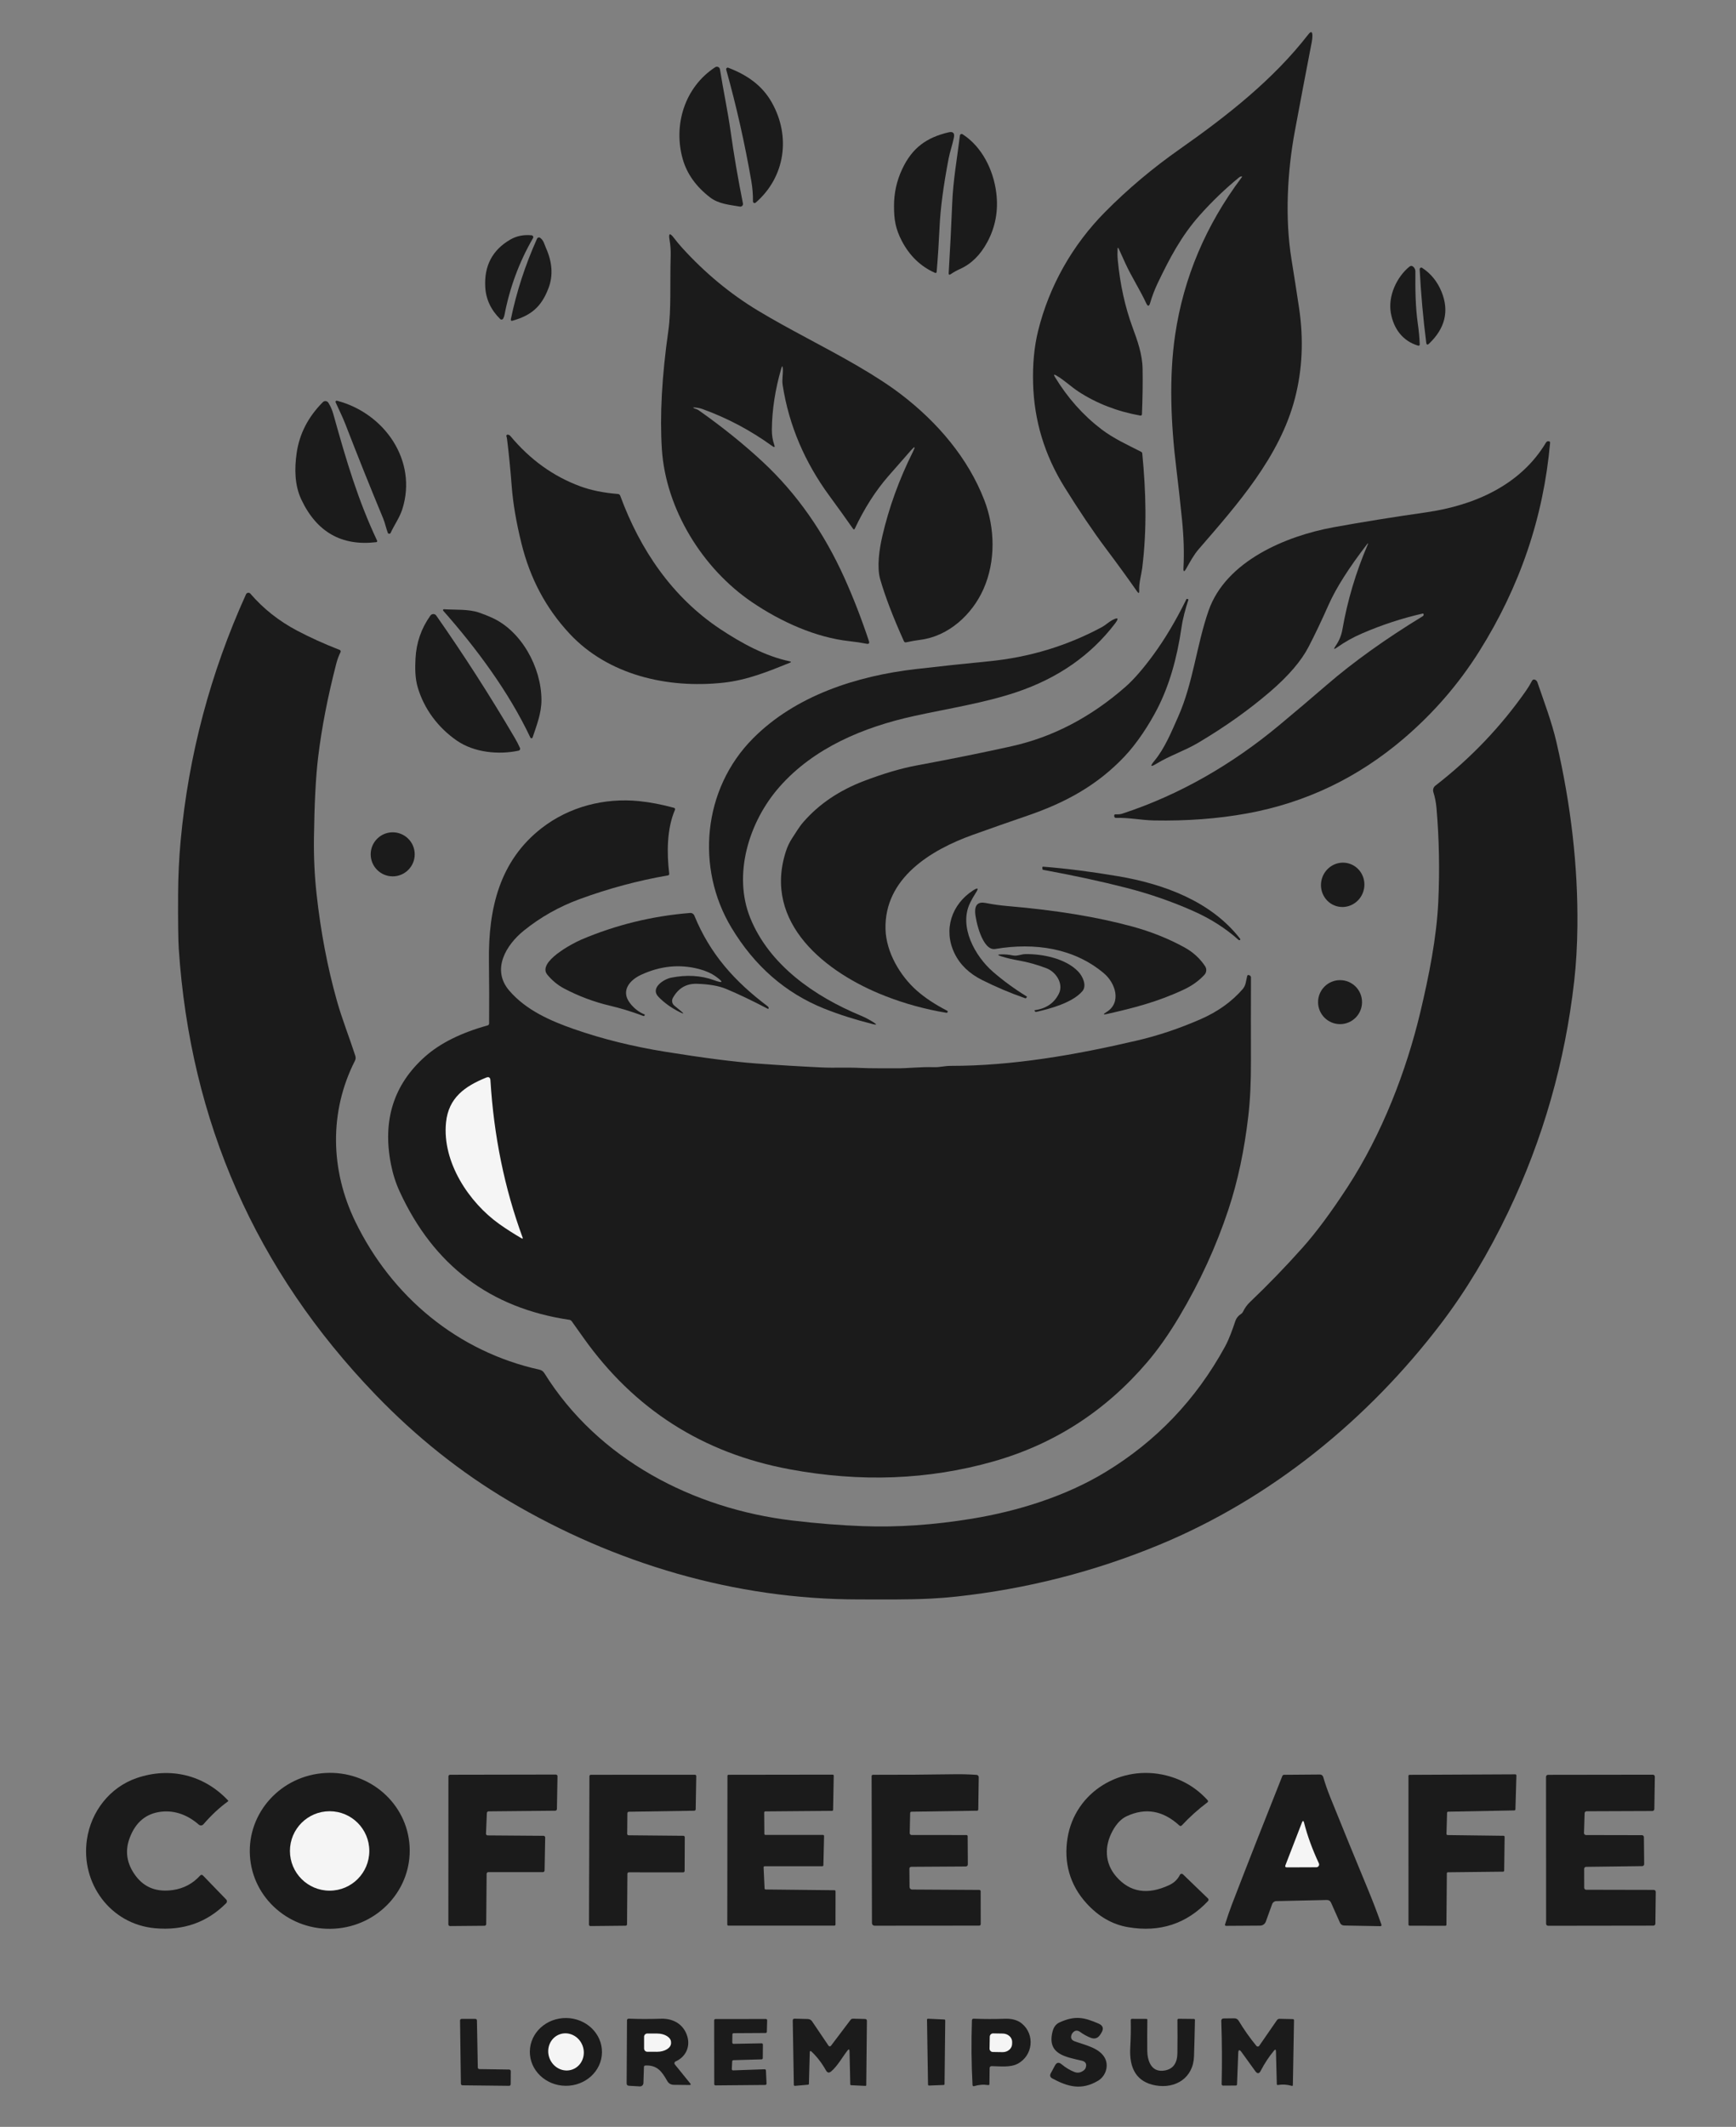 <?xml version="1.0" encoding="UTF-8"?>
<svg id="Layer_1" xmlns="http://www.w3.org/2000/svg" version="1.1" viewBox="0 0 2474.15 3029.18">
  <rect x="0" y="0" width="2474.15" height="3029.18" fill="#808080" stroke="none"/>
  <!-- Generator: Adobe Illustrator 29.8.1, SVG Export Plug-In . SVG Version: 2.1.1 Build 2)  -->
  <defs>
    <style>
      .st0 {
        fill: #f5f5f5;
      }

      .st1 {
        fill: #1b1b1b;
      }
    </style>
  </defs>
  <path class="st1" d="M1505.47,534.78c-3.4-1.95-4.06-1.25-2.03,2.07,18.05,29.73,40.12,54.53,66.25,74.49,17.03,13.01,37.42,22.34,56.64,32.11.94.47,1.56,1.37,1.64,2.38,5.23,54.45,6.84,107.5-.08,163.28-1.09,8.87-4.88,21.13-4.3,32.15.2,3.91-.82,4.26-3.05,1.06-13.98-19.96-28.79-40.31-44.41-61.09-18.12-24.14-37.81-53.32-59.06-87.5-28.36-45.62-43.24-94.77-44.69-147.46-.78-27.69,1.6-52.66,7.11-74.92,15.82-64.1,49.06-122.5,95.24-169.18,32.3-32.66,67.89-62.62,106.72-89.84,67.85-47.62,133.36-99.14,182.97-163.09,4.06-5.23,6.05-4.53,6.02,2.07-.04,2.73-.31,5.55-.9,8.48-8.63,44.41-16.68,86.95-24.22,127.54-10.43,56.09-14.3,122.58-4.73,181.76,3.91,24.1,7.5,47.23,10.82,69.34,6.72,44.96,4.77,87.93-5.86,128.91-21.68,83.36-81.95,151.02-137.15,214.8-7.07,8.16-12.42,18.2-17.73,27.58-3.01,5.35-4.34,4.96-3.98-1.17,1.13-20.74.43-43.52-2.07-68.36-2.58-25.59-5.31-50.19-8.2-73.75-7.54-61.41-10.62-128.83-1.56-189.77,12.07-81.25,43.63-155.86,94.65-223.83,1.13-1.52.82-1.99-1.01-1.48-.98.27-1.84.74-2.66,1.41-19.92,16.29-38.63,34.3-56.13,53.95-26.21,29.45-42.77,61.17-59.49,95.98-4.49,9.34-8.16,18.95-11.05,28.83-1.49,5.04-3.32,5.2-5.55.43-9.1-19.61-20.94-37.62-29.88-57.19-3.09-6.68-6.13-13.44-9.18-20.23-1.05-2.34-1.64-2.23-1.8.35-.27,5.31-.2,10.55.31,15.66,3.32,34.65,10.31,66.41,20.94,95.35,7.15,19.41,14.06,38.59,14.41,59.38.35,19.65.04,41.17-.9,64.49-.08,1.68-.94,2.34-2.58,2.07-32.62-5.86-61.88-17.19-87.7-33.98-10.9-7.07-20.43-16.56-31.76-23.05h0v-.03Z"/>
  <path class="st1" d="M973.09,226.77c-13.91-48.87,2.81-102.77,46.21-131.02,2.69-1.76,6.29-.16,6.8,3.01,4.61,29.38,11.13,59.41,15.16,88.32,4.65,33.2,10.51,67.42,17.58,102.7.51,2.58-1.68,4.88-4.3,4.45-14.69-2.54-30.31-3.67-42.5-13.05-20-15.35-32.97-33.52-38.95-54.41h0Z"/>
  <path class="st1" d="M1037.97,96.5c26.72,10.23,48.2,25,61.95,49.38,27.54,48.71,18.98,106.52-22.97,142.77-1.52,1.33-3.87.2-3.83-1.8.12-9.65-.66-19.3-2.34-29.02-9.34-53.75-21.25-106.64-35.78-158.63-.47-1.8,1.25-3.36,2.97-2.7h0Z"/>
  <path class="st1" d="M1285.86,240.72c14.41-30.66,35.12-44.92,65.98-52.23,6.41-1.48,8.95.98,7.66,7.42-2.07,10.43-5.55,19.69-7.54,30-7.34,38.36-11.64,70.7-12.85,97.03-.98,21.25-2.34,42.58-4.14,63.95-.16,1.8-1.05,2.34-2.73,1.6-20.27-9.14-35.86-24.18-46.84-45.08-9.26-17.66-11.25-30.9-11.25-50-.04-18.52,3.87-36.09,11.72-52.7h0Z"/>
  <path class="st1" d="M1368.24,383.1c-4.65,2.07-9.02,4.53-13.2,7.34-2.15,1.45-3.12.9-2.97-1.68,1.99-32.89,3.67-66.09,5.04-99.61,1.29-32.58,7.11-64.61,10.94-96.13.24-1.84,2.3-2.81,3.83-1.8,27.77,17.85,43.99,51.05,48.01,83.4,3.16,25.16-1.13,48.55-12.81,70.23-9.88,18.32-22.81,31.05-38.83,38.24h-.01Z"/>
  <path class="st1" d="M727.11,341.3c9.02-5.23,19.18-7.3,30.51-6.17,1.91.2,3.01,2.3,2.03,3.98-19.65,33.95-33.16,70.39-40.62,109.3-.35,1.95-1.02,3.75-1.95,5.43-.86,1.52-2.93,1.84-4.18.59-13.28-13.09-20.39-28.32-21.33-45.7-1.64-30.2,10.2-52.66,35.55-67.42h-.01Z"/>
  <path class="st1" d="M989.49,581.62c1.91.82,4.22,1.29,5.98,2.5,34.61,24.41,65.43,49.22,92.46,74.49,47.69,44.57,86.17,99.38,115.51,164.41,12.7,28.16,24.34,58.12,34.92,89.96,1.09,3.24-.04,4.53-3.36,3.87-7.77-1.52-15.82-2.73-24.18-3.63-48.16-5.23-97.85-27.62-139.22-55.7-70.43-47.85-122.66-132.34-128.28-217.5-3.12-47.77-.04-104.18,9.22-169.14,4.22-29.57,2.15-67.66,3.32-106.88.19-7.54-.31-14.92-1.6-22.23-1.72-9.73.39-10.62,6.33-2.77,3.63,4.8,7.5,9.41,11.52,13.87,32.54,35.82,68.56,65.66,108.01,89.45,44.65,26.99,94.22,51.02,141.91,78.75,25.19,14.65,45.94,28.2,62.27,40.7,52.27,39.96,95.51,90.98,118.52,150.47,15.27,39.41,16.52,87.11-1.25,126.91-16.13,36.17-49.65,67.03-89.96,72.11-6.33.78-13.09,1.99-20.31,3.59-1.21.27-2.46-.35-2.97-1.48-15.62-34.57-26.91-64.1-33.91-88.52-4.88-17.19-1.29-42.34,2.97-60.78,9.41-40.86,23.98-81.09,43.71-120.66,3.91-7.85,2.97-8.48-2.85-1.95-9.96,11.21-20.7,23.44-32.23,36.72-18.32,21.05-34.22,45.98-47.77,74.77-.7,1.44-1.52,1.52-2.46.19-10.55-15.04-21.8-30.66-33.71-46.91-34.61-47.19-57.66-99.69-66.64-157.89-1.17-7.77.66-15.19.27-22.85-.23-4.84-1.02-4.92-2.38-.27-8.59,29.77-13.01,58.59-13.28,86.52-.08,7.85,1.06,15.08,3.4,21.72,1.25,3.48.39,4.14-2.62,1.99-30.9-22.38-64.06-40-99.57-52.85-3.48-1.25-7.27-1.99-11.44-2.27-2.46-.15-2.54.28-.31,1.29h-.02Z"/>
  <path class="st1" d="M781.84,410.06c-10.39,27.73-25.55,39.26-51.13,46.64-2.15.62-3.01-.16-2.58-2.34,8.01-38.79,20.43-76.91,37.27-114.45.74-1.72,2.93-2.3,4.45-1.17,5.12,3.79,5.86,9.02,8.24,14.38,9.1,20.35,10.35,39.34,3.75,56.95h0Z"/>
  <path class="st1" d="M2021.25,492.32c-22.23-6.48-35.12-24.38-39.02-46.56-4.26-24.3,8.44-51.17,26.25-65.82,2.15-1.76,4.18-1.64,6.09.31,1.8,1.8,2.7,4.02,2.66,6.68-.23,24.34-.04,49.49,3.4,73.79,1.48,10.2,2.42,20.16,2.77,29.88.04,1.17-1.06,2.03-2.15,1.72h0Z"/>
  <path class="st1" d="M2054.57,415.76c11.01,27.19,5.08,51.76-17.85,73.67-2.3,2.19-3.67,1.72-4.06-1.45-4.41-34.57-7.5-69.41-9.34-104.45-.08-1.88,1.99-3.05,3.55-2.03,12.54,8.2,21.76,19.61,27.7,34.26h0Z"/>
  <path class="st1" d="M429.49,711.54c-9.61-20.31-9.96-43.75-6.68-66.41,3.94-27.27,16.37-51.37,37.27-72.34,2.31-2.34,6.21-1.91,7.93.86,3.09,4.92,5.43,10.27,7.03,16.02,18.94,67.93,35.31,122.89,62.42,180.39.43.94-.16,1.99-1.17,2.11-49.26,5.9-84.88-14.3-106.8-60.62h0Z"/>
  <path class="st1" d="M480.23,570.72c67.54,17.58,115.16,85.19,93.16,154.49-3.79,11.91-11.37,22.27-16.64,33.71-.82,1.8-3.4,1.68-4.1-.16-2.5-6.76-3.83-13.75-6.56-20.39-18.01-43.28-35.98-88.12-53.94-134.49-4.14-10.7-9.22-20.51-13.83-30.9-.55-1.25.59-2.62,1.92-2.26h-.01Z"/>
  <path class="st1" d="M722.73,625.95c-.19-1.68-.55-3.24-.98-4.69-.35-1.17.55-2.31,1.76-2.23,1.6.12,2.93.78,3.98,2.07,28.09,33.67,61.33,57.54,99.69,71.6,15.35,5.62,33.2,9.26,53.56,10.86,1.44.12,2.69,1.09,3.2,2.46,28.4,77.23,74.38,144.69,142.58,189.96,30.08,19.96,63.98,38.52,98.83,45.86,2.46.51,2.5,1.25.19,2.15-30.08,12.11-60.12,24.61-94.81,28.36-79.45,8.59-164.1-10.9-219.02-69.88-34.14-36.72-56.25-78.91-68.52-128.44-7.42-30-12.07-57.19-13.91-81.6-1.76-23.08-3.95-45.27-6.56-66.48h.01Z"/>
  <path class="st1" d="M1948.12,775.37c-25.78,33.48-43.98,62.15-54.57,85.98-10.43,23.48-20,43.52-28.67,60.12-10.43,20.04-28.55,41.13-54.38,63.36-30.35,26.09-64.65,50.47-102.89,73.09-19.22,11.37-40.74,18.36-59.06,29.57-8.87,5.43-9.96,4.14-3.32-3.87,14.77-17.77,24.45-41.64,33.91-62.89,21.45-48.2,26.09-101.72,43.4-151.21,24.61-70.31,109.96-106.13,177.73-118.52,40.27-7.34,84.41-14.45,132.38-21.33,68.24-9.77,134.41-38.63,170.59-99.18,1.09-1.84,2.66-2.46,4.69-1.91.82.23,1.37,1.05,1.29,1.91-9.38,106.09-43.09,205.23-101.13,297.38-29.18,46.33-64.92,87.62-107.3,123.83-65.59,56.06-140.16,91.68-223.63,106.84-41.6,7.54-85.78,10.86-132.58,9.96-18.28-.35-36.05-4.3-54.06-3.59-1.41.04-2.58-1.13-2.54-2.54v-.98c.04-.94.82-1.64,1.72-1.6,3.98.2,7.23-.12,9.69-.94,82.3-26.91,157.42-70.82,223.48-125.74,22.77-18.94,45.43-38.12,67.93-57.54,38.09-32.85,83.71-65.51,136.84-97.89.98-.59,1.45-1.48,1.37-2.69-.04-.74-.74-1.29-1.48-1.13-29.34,6.68-57.97,16.06-85.9,28.12-13.16,5.66-25.08,12.31-35.74,19.92-4.96,3.56-5.7,2.81-2.23-2.19,4.88-7.07,8.05-14.69,9.49-22.93,7.19-41.37,19.18-81.6,35.98-120.78,1.21-2.85.9-3.04-.98-.62h-.03Z"/>
  <path class="st1" d="M775.7,1955.52c76.52,122.93,212.19,193.32,353.71,210.08,35.12,4.18,68.56,6.84,100.39,8.01,49.1,1.84,100.86-1.68,155.35-10.62,65.62-10.74,133.87-32.03,190.7-66.6,72.23-43.87,128.83-103.24,169.84-178.12,6.45-11.84,10.74-24.45,15.04-37.11,1.37-3.95,4.06-7.23,8.09-9.88,1.21-.78,2.15-1.88,2.77-3.16,2.46-5.2,5.78-9.77,9.92-13.71,26.02-24.8,50.98-50.62,74.92-77.46,19.38-21.68,40.74-50.47,64.14-86.37,49.06-75.35,83.83-165.27,103.99-250.27,11.84-50,22.97-104.84,25.31-156.56,2.07-44.81,1.21-89.06-2.58-132.81-.7-8.09-2.19-15.66-4.45-22.73-1.09-3.4.08-7.11,2.89-9.26,50.27-38.94,93.28-83.94,129.02-135,3.24-4.61,6.17-9.45,8.79-14.49.7-1.41,2.38-2.07,3.87-1.48,1.84.66,3.09,1.99,3.75,3.91,9.65,28.24,20.31,55.94,27.11,85.23,20.82,89.81,30.74,177.15,29.84,262.07-.31,28.32-1.84,54.41-4.57,78.36-13.16,115.43-44.45,224.84-93.87,328.24-28.48,59.57-60.35,112.5-95.62,158.87-104.38,137.15-242.58,249.77-402.42,315.74-92.03,38.01-187.93,62.46-287.66,73.4-12.03,1.33-24.14,2.3-36.33,2.93-34.57,1.8-70.23,1.21-104.53,1.21-174.73-.08-346.99-50.86-498.4-140.59-68.4-40.51-131.6-90.86-189.53-150.98-170.59-177.03-264.06-388.83-280.43-635.39-.78-11.99-1.09-37.62-.94-76.88.12-26.02,1.33-51.56,3.63-76.64,11.25-121.8,42.31-238.79,93.16-351.02,1.13-2.5,4.45-2.97,6.25-.9,18.4,21.37,40.59,38.94,66.6,52.66,18.44,9.73,38.63,18.87,60.62,27.42,1.25.47,1.84,1.95,1.25,3.16-2.58,5.27-4.57,10.62-5.98,16.06-12.38,47.85-21.06,92.62-26.02,134.3-3.32,27.73-5.27,65.94-5.9,114.61-.35,27.15.9,53.79,3.79,79.84,5.86,53.48,15.51,104.02,28.91,151.68,7.46,26.52,17.93,52.58,26.29,78.52.74,2.3.55,4.8-.55,6.95-36.88,72.58-35.23,155.55.51,229.1,52.19,107.38,146.25,185.23,262.46,210.9,3,.67,5.27,2.27,6.83,4.81h0l.04-.03Z"/>
  <path class="st1" d="M1261.33,1418.45c-83.91-32.69-174.45-103.44-141.25-205.98,2.23-6.88,5.27-13.24,9.14-19.06,5.23-7.81,9.57-15.59,15.86-22.77,22.15-25.43,50.9-44.84,86.21-58.32,27.89-10.62,52.81-17.97,74.73-22.07,50.27-9.34,95.59-18.48,135.9-27.46,58.79-13.12,112.85-41.37,162.27-84.73,11.72-10.31,24.96-25.51,39.69-45.62,16.6-22.7,32.23-48.95,46.84-78.75.35-.7.86-.9,1.6-.62l.94.35c.39.19.51.47.39.9-4.18,13.01-7.81,25.98-9.77,39.34-6.52,45.12-17.97,83.63-34.34,115.55-11.72,22.85-29.14,49.53-46.99,68.32-38.59,40.7-83.44,65.43-138.12,84.14-26.48,9.1-52.5,18.2-78.01,27.34-59.61,21.37-126.41,61.68-124.38,134.57.9,32.66,20.82,66.21,44.26,86.99,11.68,10.35,26.21,20,43.59,28.94.66.35.94.86.74,1.56-.23,1.09-.9,1.56-1.99,1.37-29.96-4.96-59.06-12.93-87.3-23.98h0Z"/>
  <path class="st1" d="M701.21,879.78c41.72,18.79,70.27,70.39,70.47,116.91.08,19.1-6.8,36.06-12.62,53.67-.47,1.44-2.5,1.6-3.16.19-30.82-65.35-77.31-127.73-124.22-180.74-.74-.86-.12-2.19,1.02-2.11,15.9,1.09,34.92-.47,50.19,4.81,6.21,2.15,12.34,4.57,18.32,7.26h0Z"/>
  <path class="st1" d="M651.21,1054.9c-26.68-18.4-46.76-44.92-55.9-76.06-3.87-13.05-3.83-27.85-3.12-41.06,1.17-22.58,8.24-42.93,21.25-61.09,2.07-2.85,6.33-2.85,8.32.04,39.45,56.33,76.72,114.34,111.8,174.06,2.77,4.69,5.27,9.53,7.5,14.49.74,1.6-.19,3.44-1.91,3.83-28.83,6.21-63.75,2.5-87.93-14.22h0Z"/>
  <path class="st1" d="M1174.92,1436.62c-55.43-22.19-99.61-60.7-132.58-115.59-50.82-84.53-41.02-197.03,30.78-269.3,60.47-60.94,147.77-89.06,232.03-98.79,34.8-4.02,69.49-7.73,104.06-11.09,57.7-5.66,111.48-21.91,161.37-48.79,5.23-2.85,9.57-7.19,14.49-9.81,8.55-4.53,9.92-2.93,4.06,4.81-34.57,45.35-81.45,77.93-140.62,97.81-45.86,15.39-97.23,23.28-145.27,33.79-73.16,15.98-143.32,45.62-192.07,100.74-44.22,50.04-66.84,125.59-41.84,187.15,27.15,66.84,91.25,111.44,157.23,138.83,6.56,2.73,12.85,6.05,18.83,9.92,4.49,2.89,4.14,3.67-1.06,2.38-25.62-6.44-48.75-13.83-69.41-22.07h0Z"/>
  <path class="st1" d="M697.07,1457.59c.23-27.15.16-56.8-.23-88.98-.94-74.96,15.31-142.81,75.27-189.3,39.14-30.31,89.3-43.32,138.71-38.32,15.74,1.6,32.31,4.77,49.77,9.53,1.25.31,1.88,1.68,1.37,2.85-11.68,27.15-11.72,61.56-8.2,90.9.16,1.45-.47,2.27-1.88,2.5-42.73,7.42-84.61,18.67-125.62,33.71-29.41,10.78-55.98,25.78-79.73,44.96-25,20.16-46.64,55.23-20.78,85.39,23.87,27.85,58.63,43.09,92.31,54.84,40.19,14.02,83.56,24.77,130.04,32.27,54.18,8.71,97.46,14.3,129.92,16.72,31.21,2.3,62.11,4.18,92.73,5.62,18.48.86,36.44-.24,54.57.66,16.95.86,33.79.35,50.82.59,16.6.23,36.33-2.3,54.69-1.6,7.89.31,15.66-1.88,23.71-1.88,88.32.12,178.44-15.66,265.66-36.02,30.24-7.03,60.43-17.15,90.62-30.31,24.69-10.78,44.8-25.16,60.39-43.16,4.45-5.19,4.65-11.91,6.25-18.36.43-1.76,1.68-2.07,3.75-.9,1.05.59,1.68,1.68,1.68,2.85-.12,40.51-.16,80.23-.04,119.1.12,29.65-1.13,55.59-3.71,77.81-5.66,49.06-15.12,93.63-28.44,133.71-17.38,52.42-40.7,103.2-69.96,152.34-14.96,25.08-30.12,46.64-45.47,64.65-59.61,69.84-132.77,117.07-219.49,141.68-92.62,26.29-189.57,29.96-290.78,11.09-123.32-22.97-221.13-85.39-293.44-187.23-5.62-7.93-11.21-15.74-16.72-23.51-.86-1.17-1.99-1.88-3.44-2.07-112.93-16.72-193.55-77.7-241.88-182.89-5.51-11.99-9.65-24.92-12.34-38.71-12.31-62.5,3.91-113.59,48.59-153.28,21.52-19.1,51.21-33.87,89.06-44.38,1.45-.43,2.19-1.37,2.23-2.89h0v.02Z"/>
  <path class="st1" d="M591.05,1216.77c0,17.31-14.06,31.37-31.37,31.37s-31.37-14.06-31.37-31.37,14.06-31.37,31.37-31.37,31.37,14.06,31.37,31.37h0Z"/>
  <path class="st1" d="M1904.82,1290.61c-16.38-4.73-25.76-22.2-20.91-38.97,4.84-16.78,22.07-26.55,38.46-21.83,16.38,4.74,25.76,22.2,20.91,38.97-4.84,16.78-22.07,26.55-38.46,21.83h0Z"/>
  <path class="st1" d="M1700.39,1297.4c-30.27-13.4-61.91-24.38-94.88-32.85-35.9-9.22-75.55-17.77-118.91-25.7-.51-.08-.82-.39-.86-.94l-.2-2.19c-.08-.98.35-1.41,1.29-1.37,33.4,2.66,68.91,7.19,106.52,13.56,66.02,11.17,133.01,36.13,174.02,89.06.66.86.51,1.52-.47,1.95-.62.27-1.21.16-1.72-.31-18.44-16.52-40.04-30.27-64.8-41.21h0Z"/>
  <path class="st1" d="M1382.58,1285.95c-16.52,33.67,7.11,76.06,32.66,98.16,14.61,12.66,30.62,24.38,48.09,35.12.2.12.27.31.16.55l-.43.94c-.47.98-1.21,1.29-2.23.94-21.45-7.54-41.84-16.17-61.17-25.9-18.4-9.22-31.49-21.88-39.3-38.01-16.33-33.71-4.06-70.04,26.68-89.69,6.88-4.38,8.09-3.16,3.59,3.67-2.85,4.42-5.55,9.14-8.05,14.22h0Z"/>
  <path class="st1" d="M1573.28,1386.19c-42.26-35.59-98.05-44.22-154.88-34.61-18.36,3.09-28.2-41.06-28.63-52.46-.35-10.78,4.65-15.12,15.08-13.05,10.08,1.99,20.59,3.48,31.48,4.41,68.24,5.78,127.27,15.47,177.11,29.02,26.72,7.27,51.52,17.15,74.38,29.65,12.34,6.72,22.27,15.74,29.73,27.03,2.5,3.79,2.11,8.79-.98,12.15-7.97,8.63-17.77,15.62-29.38,21.06-37.46,17.58-71.56,26.21-109.38,34.77-5.7,1.29-6.05.39-1.05-2.62,22.23-13.48,13.01-41.48-3.48-55.35h0Z"/>
  <path class="st1" d="M1017.5,1395.99c13.28,4.81,14.18,3.09,2.73-5.16-6.44-4.65-14.45-8.2-23.94-10.7-27.62-7.23-55.19-4.49-82.73,8.28-15.78,7.3-29.34,22.5-15.78,40.19,5.82,7.58,12.85,13.01,21.09,16.33.12.04.19.19.12.31l-.39.94c-.35.86-.98,1.13-1.84.78-16.21-6.13-32.19-11.02-47.93-14.73-22.11-5.16-44.45-13.59-64.81-24.34-9.1-4.81-17.07-11.37-23.94-19.65-15-18.09,36.48-44.92,48.2-49.92,49.38-21.02,101.17-33.71,155.35-38.05,2.54-.19,4.92,1.29,5.9,3.63,22.42,54.84,57.34,93.79,104.77,129.45.66.51,1.09,1.21,1.21,2.07.04.35,0,.66-.16.98-.23.51-.59.62-1.09.35-22.54-11.76-42.31-21.21-59.3-28.28-10.51-4.38-24.45-6.8-41.84-7.31-15.04-.43-26.41,6.25-34.14,20.12-2.03,3.67-1.17,8.28,2.07,10.94l9.41,7.77c4.69,3.87,4.3,4.45-1.17,1.76-12.31-6.09-22.58-13.44-30.9-22.07-12.03-12.46,7.38-25.08,18.12-27.23,22.11-4.38,42.42-3.2,60.98,3.52h0v.02Z"/>
  <path class="st1" d="M1509.18,1415.06c6.84-13.94-3.98-30.78-17.81-36.06-13.36-5.12-26.64-8.79-39.84-11.09-8.59-1.48-16.84-3.44-24.69-5.9-5.59-1.72-5.43-2.66.39-2.77,5.2-.12,10.59.39,16.25,1.52,6.33,1.29,11.6-1.76,17.89-1.88,24.38-.39,57.38,6.17,75.27,24.81,6.21,6.41,12.85,20,5.94,28.01-14.14,16.44-45.59,24.96-66.02,29.53-.35.08-.66,0-.94-.27l-1.05-1.09c-.39-.39-.2-1.06.35-1.13,16.29-2.34,27.7-10.24,34.26-23.67h0Z"/>
  <path class="st1" d="M1941.17,1427.28c0,17.31-14.02,31.33-31.33,31.33s-31.33-14.02-31.33-31.33,14.02-31.33,31.33-31.33,31.33,14.02,31.33,31.33h0Z"/>
  <path class="st0" d="M692.81,1534.78c3.87-1.56,5.9-.27,6.17,3.87,4.84,79.38,20.12,153.95,45.78,223.71.66,1.84.16,2.23-1.52,1.25-11.06-6.45-21.44-13.09-31.25-20-43.67-30.94-81.95-88.48-76.33-144.84,3.52-35.43,27.07-51.76,57.15-63.98h0Z"/>
  <path class="st1" d="M184.97,2617.24c-7.3,19.1-4.45,37.3,8.48,54.53,12.58,16.76,30.35,23.44,53.28,20.04,15.19-2.27,27.97-9.06,38.28-20.35,1.44-1.64,2.97-1.68,4.49-.08l32.89,33.98c1.41,1.45,1.41,3.79-.04,5.24-27.38,27.5-61.29,39.38-101.72,35.62-63.32-5.86-105.82-63.95-96.76-126.25,5.82-39.96,32.7-74.45,70.78-87.54,47.23-16.25,95.94-4.8,130.31,31.8.51.55.43,1.02-.16,1.45-12.11,8.79-23.75,19.65-34.88,32.54-1.72,1.95-4.65,2.19-6.6.47-15.12-13.2-33.56-20.78-53.83-18.36-21.29,2.54-36.13,14.84-44.53,36.91h0Z"/>
  <path class="st1" d="M583.76,2629.47c3.55,61.25-44.54,113.83-107.4,117.43-62.84,3.62-116.67-43.06-120.19-104.31-3.55-61.25,44.54-113.83,107.4-117.43,62.84-3.62,116.67,43.06,120.19,104.31h0Z"/>
  <path class="st1" d="M1590.71,2672.52c19.53,22.62,44.77,26.72,75.66,12.3,6.95-3.28,12.07-8.16,15.31-14.69.78-1.6,2.93-1.95,4.22-.7l35.74,34.45c1.01.98,1.05,2.62.08,3.63-30.66,32.54-68.71,44.96-114.06,37.23-22.34-3.79-42.07-15.16-59.22-34.02-23.71-26.09-32.66-58.09-26.95-93.2,10.7-65.43,76.09-105.12,140.82-88.79,23.16,5.86,42.7,17.54,58.63,35.04,1.13,1.25,1.02,2.38-.31,3.36-13.01,9.8-25.08,20.66-36.21,32.58-1.21,1.25-2.42,1.29-3.67.16-23.24-21.29-48.32-25.66-75.2-13.05-7.62,3.59-14.22,10.47-19.8,20.62-12.11,22.11-11.33,46.21,4.96,65.08h0Z"/>
  <path class="st1" d="M695.01,2614.04l79.57.59c1.37,0,2.42,1.09,2.42,2.46l-.86,46.88c-.04,1.33-1.09,2.38-2.42,2.38h-77.77c-1.33,0-2.38,1.05-2.42,2.38l-.59,71.64c-.04,1.33-1.09,2.38-2.42,2.38l-49.06.43c-1.37,0-2.46-1.09-2.46-2.46l.08-210.66c0-1.33,1.09-2.42,2.42-2.42l150.62-.27c1.37,0,2.46,1.09,2.42,2.46l-.82,46.68c-.04,1.29-1.09,2.34-2.38,2.38l-95.08.9c-1.29.04-2.34,1.05-2.38,2.34l-1.25,29.41c-.08,1.36,1.02,2.5,2.38,2.5h0Z"/>
  <path class="st1" d="M1091.18,2691.07l98.16,1.05c.82,0,1.48.66,1.48,1.48l-.08,47.46c0,.82-.66,1.48-1.48,1.48h-151.25c-.82,0-1.48-.66-1.48-1.48l.23-211.88c0-.82.66-1.49,1.48-1.49l148.52-.2c.86,0,1.52.66,1.48,1.52l-.9,48.63c-.04.82-.66,1.45-1.48,1.45l-95.23.78c-.82,0-1.48.66-1.48,1.48l.23,30.51c0,.82.66,1.48,1.48,1.48l82.15.04c.82,0,1.52.7,1.48,1.52l-.98,41.6c-.04.82-.66,1.45-1.48,1.45h-82.27c-.86,0-1.52.7-1.48,1.56l1.41,30.12c.04.78.7,1.41,1.48,1.41h0v.03Z"/>
  <path class="st1" d="M1299.23,2580.29c-1.37.04-2.03.7-2.07,2.07l-.62,28.4c-.04,1.49,1.17,2.74,2.66,2.74l77.97.04c1.29,0,1.95.66,1.95,1.95l.24,39.45c.04,2.23-1.09,3.32-3.32,3.36l-77.07.47c-1.95.04-2.93,1.01-2.89,2.93l.23,25.9c.04,1.95,1.6,3.52,3.55,3.55l95.86.55c1.05,0,1.92.86,1.92,1.91l.08,46.56c0,1.6-.78,2.38-2.38,2.38l-148.28.12c-2.89,0-4.34-1.45-4.34-4.38l-.51-208.63c0-1.09.86-1.95,1.91-1.95,40.59.08,79.73-.2,117.42-.78,9.73-.12,19.8.16,30.24.9,1.8.12,3.16,1.6,3.12,3.4l-.66,45.82c-.04,1.21-.62,1.8-1.84,1.84l-93.17,1.41h0Z"/>
  <path class="st1" d="M1897.08,2710.02c-1.21-2.7-3.28-4.02-6.21-3.98l-71.84,1.6c-2.7.04-5.08,1.76-5.98,4.3l-8.98,24.84c-1.25,3.44-4.49,5.74-8.16,5.78l-48.59.31c-1.02,0-1.76-.98-1.45-1.95,3.32-10.47,6.68-20.16,10.08-29.1,22.3-57.85,46.17-118.63,71.6-182.3.47-1.21,1.37-1.8,2.66-1.8l50.9-.39c2.23-.04,4.18,1.45,4.77,3.59,2.73,9.45,6.09,19.06,10.04,28.87,17.7,43.87,35.55,87.46,53.55,130.82,7.15,17.3,13.63,34.18,19.42,50.7.35,1.01-.39,2.03-1.45,2.03l-51.68-.94c-2.85-.08-4.88-1.41-6.05-4.02l-12.62-28.36h-.01Z"/>
  <path class="st1" d="M2063.06,2613.57l79.84,1.02c.86,0,1.52.66,1.48,1.52l-.62,48.12c-.04.82-.7,1.48-1.52,1.48l-78.71.86c-.82,0-1.49.66-1.49,1.49l-.59,73.2c0,.86-.66,1.52-1.52,1.52l-51.05-.12c-.86,0-1.52-.66-1.52-1.52l-.04-211.84c0-.86.66-1.52,1.52-1.52l150.82-.7c.86,0,1.52.7,1.52,1.56l-1.41,48.36c-.04.82-.66,1.45-1.49,1.48l-94.45,1.8c-.82.04-1.45.66-1.48,1.49l-.82,30.2c-.04.86.66,1.56,1.52,1.6h.01Z"/>
  <path class="st1" d="M894.19,2668.65l-.55,72.07c0,1.09-.86,1.95-1.95,1.95l-50.23.51c-1.13,0-2.03-.9-2.03-2.03l.62-211.45c0-1.09.9-1.99,1.99-1.99l148.28-.08c1.13,0,2.03.9,1.99,2.03l-.82,47.3c-.04,1.05-.9,1.91-1.95,1.95l-93.4,1.45c-1.09.04-1.95.9-1.99,1.99l-.27,29.49c-.04,1.09.86,1.99,1.95,2.03l78.12.74c1.09.04,1.99.94,1.99,2.03l-.2,48.05c0,1.09-.9,1.99-1.99,1.99l-77.58-.04c-1.09,0-1.99.9-1.99,1.99h0v.02Z"/>
  <path class="st1" d="M2260.67,2691.46l96.29.2c1.6,0,2.89,1.29,2.85,2.89l-.55,45.2c-.04,1.56-1.29,2.81-2.85,2.81l-150.04.2c-1.56,0-2.85-1.29-2.85-2.85l-.12-209.3c0-1.56,1.29-2.85,2.85-2.85l149.38-.2c1.6,0,2.85,1.29,2.85,2.89l-.7,46.05c-.04,1.56-1.29,2.81-2.85,2.81l-93.67.35c-1.56,0-2.81,1.21-2.85,2.74l-.9,28.2c-.04,1.6,1.25,2.93,2.85,2.93l79.69.16c1.56,0,2.81,1.25,2.85,2.81l.39,38.4c.04,1.56-1.25,2.85-2.81,2.89l-79.92,1.02c-1.56.04-2.81,1.29-2.81,2.85l.08,26.95c0,1.6,1.25,2.85,2.85,2.85h-.01Z"/>
  <path class="st0" d="M526.34,2636.19c0,31.25-25.31,56.56-56.56,56.56s-56.56-25.31-56.56-56.56,25.31-56.56,56.56-56.56,56.56,25.31,56.56,56.56h0Z"/>
  <path class="st0" d="M1832.04,2656.42l23.44-60.59c1.21-3.16,2.23-3.09,3.09.16,4.8,18.79,11.84,38.09,21.09,57.81,1.21,2.62-.7,5.62-3.59,5.62l-41.84.16c-2.3,0-3.01-1.05-2.19-3.16h0Z"/>
  <path class="st1" d="M1541.73,2934.9c-22.81-5.35-50.23-9.06-41.52-41.95,1.6-6.05,4.84-10.24,9.65-12.46,22.46-10.35,35.55-7.19,55.78,1.56,6.45,2.81,7.77,7.19,4.06,13.12-.62,1.02-1.09,1.8-1.45,2.34-3.48,5.55-8.2,7.07-14.26,4.61-5.2-2.15-10.04-4.84-14.49-8.08-4.1-3.01-7.77-2.54-10.98,1.48-.62.74-1.09,1.6-1.41,2.5-1.56,4.45-.12,7.5,4.3,9.18,14.3,5.35,33.87,8.95,42.38,22.42,7.42,11.72,2.23,27.3-8.87,33.87-23.71,14.06-43.12,8.55-65.08-3.24-3.24-1.76-3.98-4.26-2.23-7.5l5.94-11.02c2.38-4.41,5.51-5,9.38-1.76,5.66,4.73,11.68,8.4,18.12,10.94,4.96,1.99,9.69,1.09,14.1-2.7,1.05-.9,1.8-1.99,2.23-3.36,1.76-5.35-.16-8.67-5.67-9.96h.02Z"/>
  <path class="st1" d="M857.93,2923.03c-.31,26.68-23.59,48-51.99,47.65-28.39-.35-51.13-22.26-50.81-48.91.31-26.68,23.59-48,51.99-47.65,28.39.35,51.13,22.26,50.81,48.91h0Z"/>
  <path class="st1" d="M1154.07,2923.3l-1.21,44.69c-.04.66-.35,1.01-1.02,1.09l-18.94,1.68c-.82.08-1.52-.59-1.52-1.41l-1.56-91.52c-.04-1.91.9-2.81,2.81-2.77l18.63.47c2.46.04,4.77,1.29,6.13,3.36l23.44,34.69c.82,1.21,2.54,1.25,3.44.12l27.93-36.91c.9-1.21,2.11-1.76,3.59-1.72l16.99.43c1.84.04,2.77,1.02,2.73,2.85l-.94,91.25c0,.86-.43,1.25-1.29,1.21l-20.31-.98c-.66-.04-1.17-.55-1.17-1.21l-1.06-47.11c-.08-3.09-1.06-3.44-2.97-.98-7.03,9.02-14.34,22.3-23.24,29.69-2.93,2.46-5.35,2.03-7.27-1.33-5.86-10.43-12.69-19.34-20.47-26.72-1.76-1.68-2.7-1.33-2.73,1.13h.01Z"/>
  <path class="st1" d="M1764.73,2924.16l-1.72,44.49c-.04,1.09-.62,1.64-1.76,1.64l-18.09.12c-1.17,0-2.11-.98-2.07-2.11.7-29.14.55-59.26-.51-90.35-.08-1.72,1.33-3.16,3.05-3.2l15.62-.2c2.46-.04,4.76,1.25,6.01,3.36,7.62,12.7,16.09,24.65,25.35,35.94,1.09,1.33,3.09,1.25,4.06-.16l25.23-36.49c.9-1.33,2.19-1.99,3.79-1.95l18.98.43c.86,0,1.6.74,1.56,1.6l-1.64,92.15c-.04,1.21-.62,1.64-1.76,1.29-6.29-1.88-12.77-2.27-19.49-1.21-1.05.2-1.6-.27-1.64-1.37l-1.21-46.52c-.04-2.81-.98-3.12-2.81-.98-7.19,8.63-13.48,18.16-18.87,28.63-2.26,4.41-4.84,4.61-7.73.59l-19.61-27.15c-2.97-4.1-4.57-3.63-4.77,1.45h.03Z"/>
  <path class="st1" d="M683.21,2946.89l42.5.62c1.25.04,2.27,1.05,2.27,2.3l-.16,18.67c0,1.25-1.02,2.26-2.27,2.23l-66.41-.74c-1.25-.04-2.23-1.02-2.27-2.27l-1.21-90.04c-.04-1.29.98-2.3,2.27-2.3h19.53c1.25,0,2.23.98,2.27,2.23l1.25,67.07c.04,1.21,1.02,2.19,2.23,2.23h0Z"/>
  <path class="st1" d="M917.74,2943.96l-.74,22.81c-.08,2.77-2.42,4.92-5.16,4.76l-15.23-.86c-2.38-.12-3.56-1.37-3.52-3.75l.51-89.3c.04-1.8.94-2.66,2.73-2.58,14.18.59,29.41.62,45.66.08,17.93-.62,32.66,8.28,37.66,25.47,4.34,15.04-2.66,29.14-16.84,35.43-1.64.74-2.15,2.81-1.02,4.22l21.95,27.07c1.21,1.52.86,2.27-1.06,2.23l-22.34-.27c-4.22-.04-7.38-1.91-9.45-5.59-7.31-12.77-13.91-22.73-30.98-21.91-1.41.04-2.15.78-2.19,2.19h.02Z"/>
  <path class="st1" d="M1043.8,2897.48l-.16,11.6c-.04,1.02.82,1.88,1.84,1.84l39.96-.74c1.02-.04,1.84.78,1.84,1.8l-.16,19.26c0,.94-.78,1.76-1.72,1.76l-40.16,1.17c-.94,0-1.68.74-1.72,1.68l-.55,10.98c-.08,1.05.78,1.91,1.84,1.88l44.92-1.6c1.02-.04,1.84.7,1.88,1.72l.86,18.75c.04,1.01-.78,1.88-1.8,1.88l-70.94.62c-.98,0-1.8-.82-1.8-1.8l-.08-90.9c0-.98.82-1.8,1.8-1.8l71.91-.08c1.02,0,1.8.82,1.8,1.84l-.43,16.37c0,.98-.82,1.76-1.8,1.76l-45.55.27c-.98,0-1.76.78-1.8,1.76h0l.02-.02Z"/>
  <path class="st1" d="M1347.16,2877.59l-.98,90.62c0,.7-.55,1.29-1.25,1.29l-20.9.82c-.74,0-1.37-.59-1.41-1.33l-1.45-92.54c-.04-.74.62-1.37,1.37-1.33l23.32,1.09c.74.04,1.29.62,1.29,1.37h0Z"/>
  <path class="st1" d="M1410.4,2945.68l-.27,22.42c0,1.21-.59,1.72-1.8,1.52-6.76-1.02-13.48-.47-20.12,1.6-1.02.31-2.07-.43-2.15-1.52-1.6-29.88-1.91-60.62-.86-92.19.04-1.68.94-2.46,2.62-2.42,14.57.59,29.38.59,44.45.08,10.04-.35,18.05,1.91,24.02,6.8,19.02,15.55,16.09,45.9-6.25,57.46-10.47,5.39-25,3.4-36.52,3.24-2.07-.04-3.09.98-3.13,3.01h.01Z"/>
  <path class="st1" d="M1657.12,2949.23c14.77-1.21,20.74-10.9,20.9-24.92.23-15.74.23-31.49.04-47.23,0-1.25.62-1.88,1.91-1.88l21.56.24c1.02.04,1.52.55,1.52,1.56-.31,16.13-.74,33.28-1.33,51.48-.94,31.05-26.48,46.8-55,41.6-25.78-4.69-37.73-22.77-35.86-54.26.74-12.38.98-25.27.7-38.67-.04-1.21.59-1.84,1.8-1.84l20.59.08c.82,0,1.25.43,1.25,1.25-.2,14.92-.24,29.45-.12,43.63.12,13.83,5.08,30.27,22.03,28.95h.01Z"/>
  <path class="st0" d="M815.89,2947.4c-13.07,4.8-27.75-2.5-32.84-16.3-5.06-13.82,1.38-28.9,14.45-33.7s27.75,2.5,32.84,16.3c5.06,13.82-1.38,28.9-14.45,33.7h0Z"/>
  <path class="st0" d="M917.94,2900.84c0-2.58,2.11-4.65,4.69-4.65l13.94.04c10.94,0,19.81,5.59,19.81,12.42v1.25c0,6.84-8.91,12.34-19.88,12.34l-13.94-.04c-2.54,0-4.61-2.07-4.61-4.65v-16.72h-.01Z"/>
  <path class="st0" d="M1410.63,2900.68c.04-2.62,2.19-4.69,4.8-4.65l13.87.23c7.42.16,13.32,5.55,13.24,12.07l-.08,2.81c-.12,6.52-6.21,11.72-13.63,11.6l-13.87-.23c-2.62-.04-4.69-2.19-4.65-4.8l.31-17.03h0Z"/>
</svg>